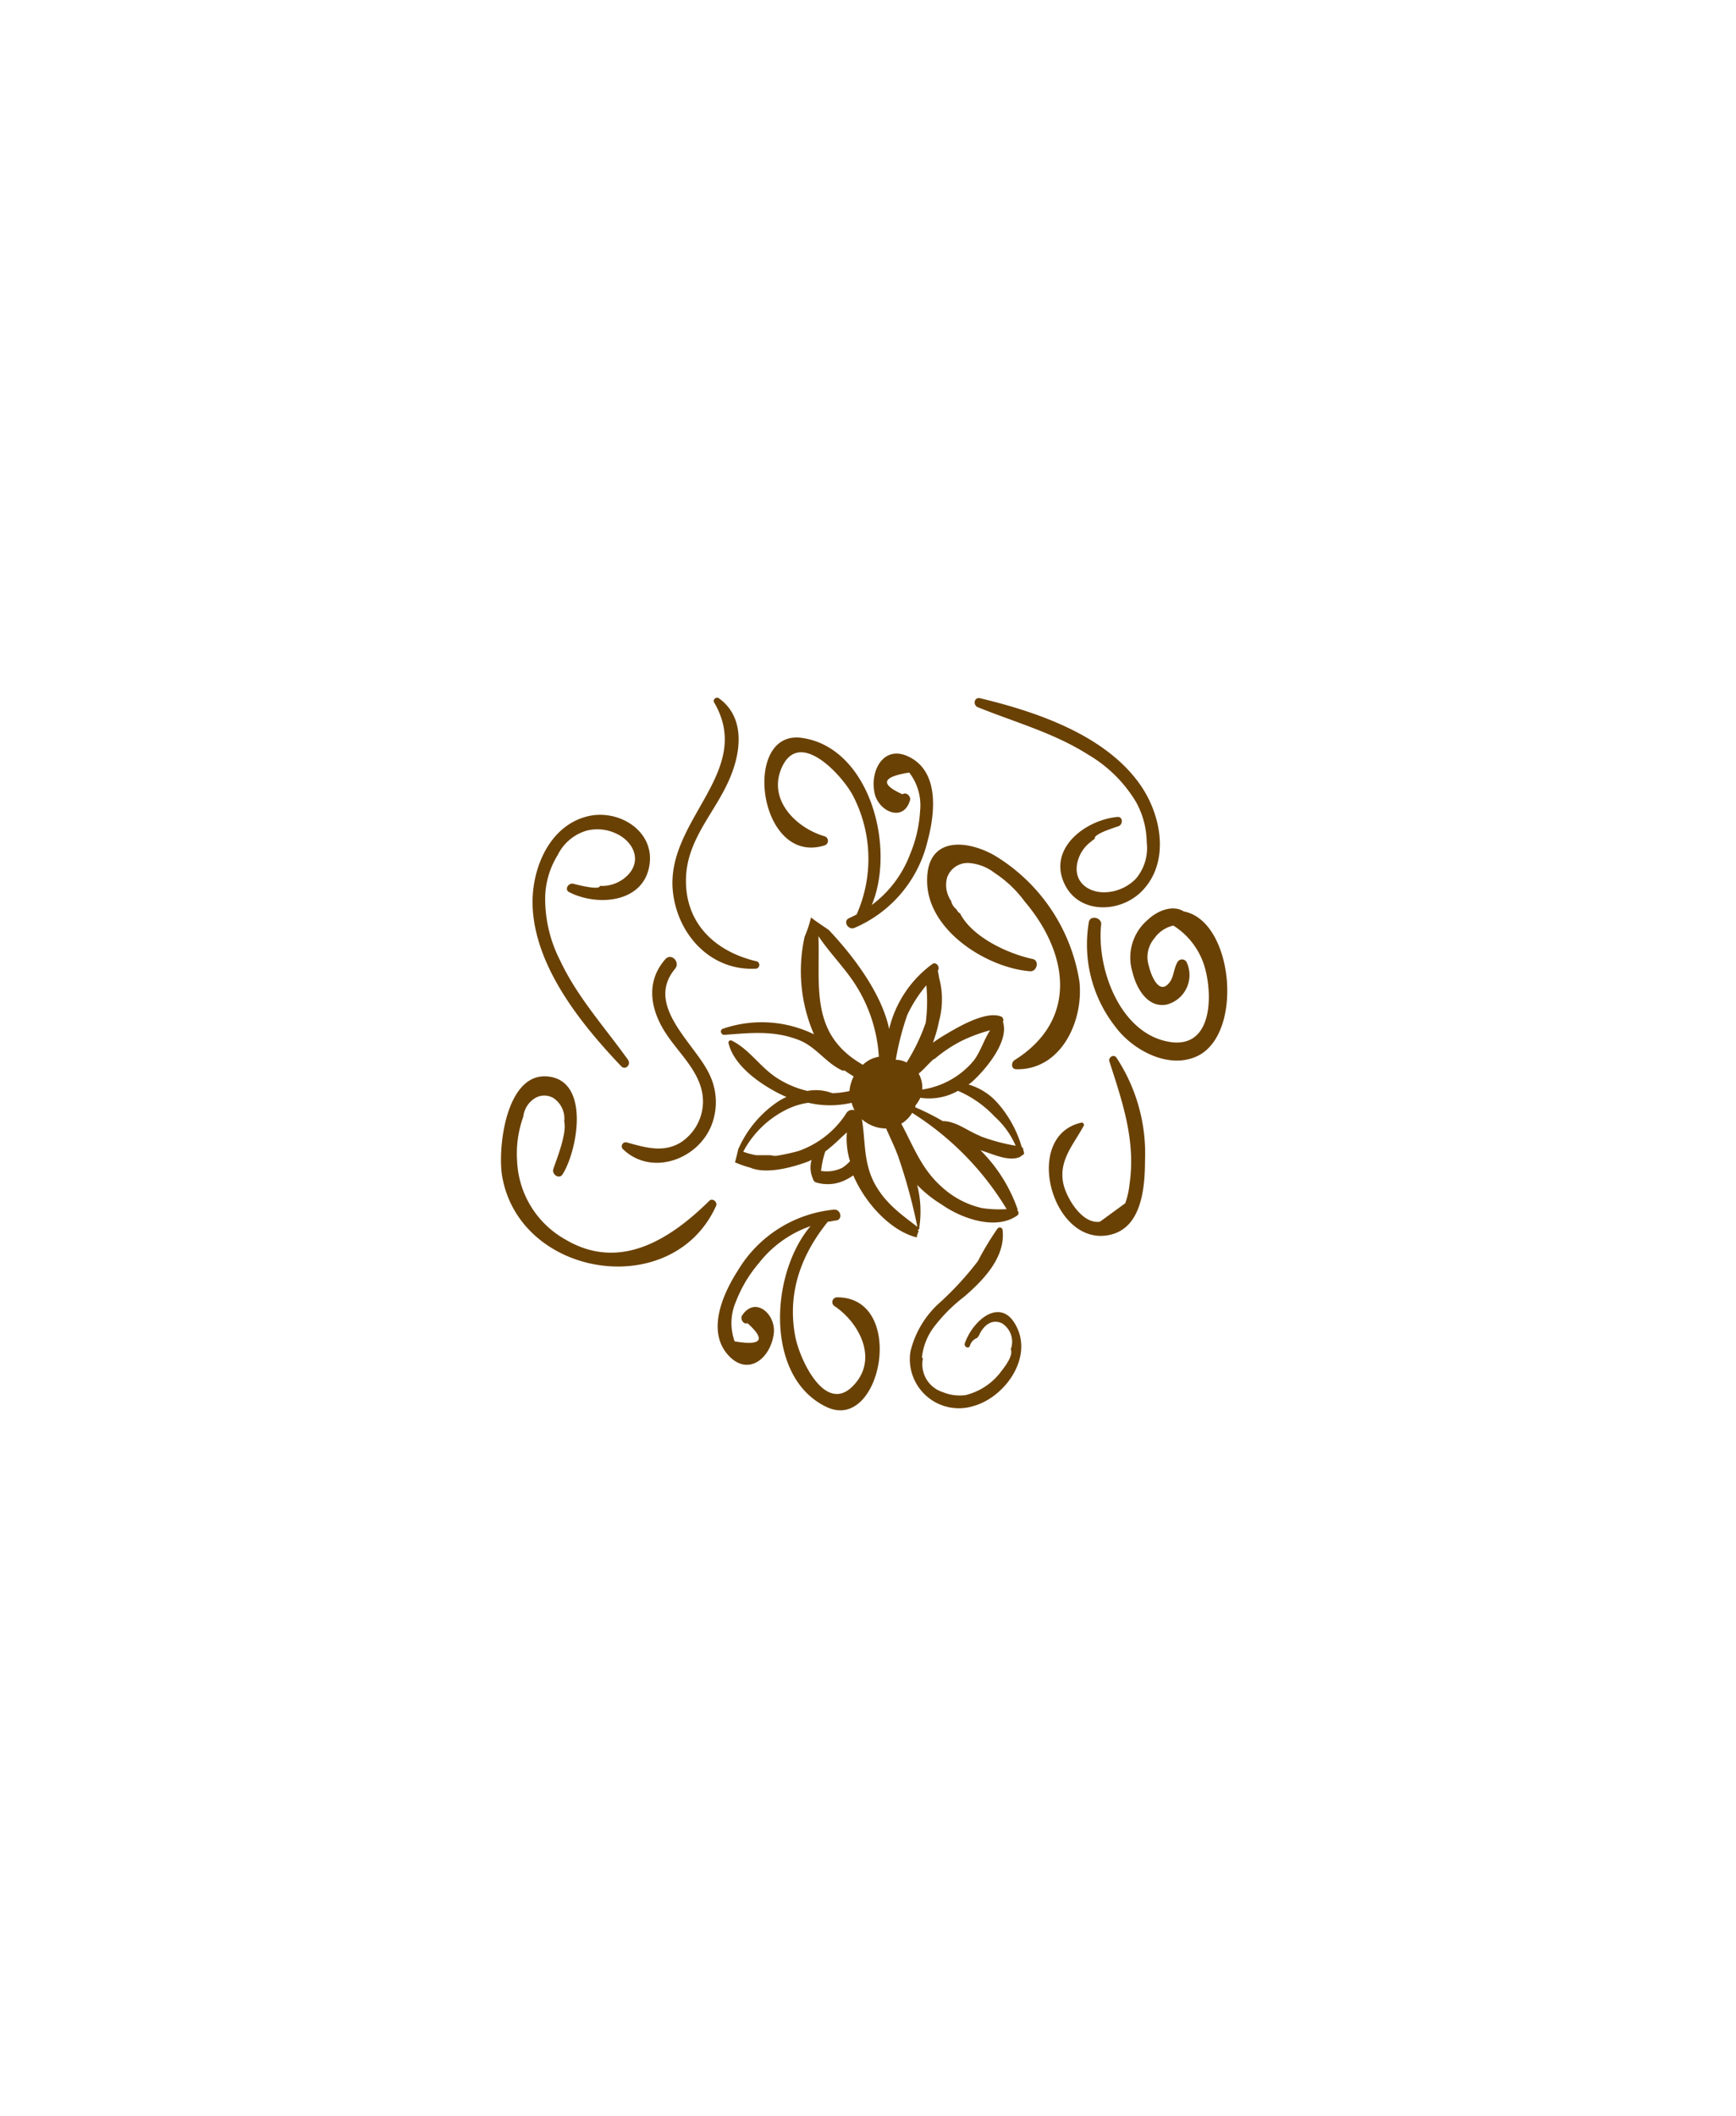 <svg xmlns="http://www.w3.org/2000/svg" viewBox="0 0 160 195"><defs><style>.cls-1{isolation:isolate;}.cls-2{fill:#6a4104;}.cls-3{fill:none;mix-blend-mode:multiply;opacity:0.4;}</style></defs><g class="cls-1"><g id="Layer_2" data-name="Layer 2"><g id="Variación_C" data-name="Variación C"><g id="AssetsE2"><g id="HamE2"><path class="cls-2" d="M99.49,90.48a16.6,16.6,0,0,0-7.87-11.67c-2.72-1.51-6.22-1.62-6.17,2.38,0,4.54,5.49,8,9.48,8.32.64.06.9-1,.24-1.13-2.27-.49-5.56-2-6.69-4.21a.53.53,0,0,1-.19-.15l-.17-.25a1.3,1.3,0,0,1-.46-.74,2.6,2.6,0,0,1-.37-2.15,2,2,0,0,1,2.17-1.33,4.38,4.38,0,0,1,2.21.9,10.7,10.7,0,0,1,2.77,2.63c4.07,4.79,4.94,10.93-.93,14.62-.32.21-.34.82.14.84C97.78,98.64,99.87,94.13,99.49,90.48Z"/><path class="cls-2" d="M54.24,75.21c-3.65.84-5.29,4.94-5.15,8.34.24,5.6,4.49,10.85,8.16,14.71.39.41.94-.15.63-.59-2.14-3-4.66-5.76-6.24-9.12a12.47,12.47,0,0,1-1.39-6A7.73,7.73,0,0,1,51.4,78.8h0a4.33,4.33,0,0,1,2.67-2.25,4.05,4.05,0,0,1,2.72.27c1.6.73,2.43,2.52,1,3.9a3.35,3.35,0,0,1-2.05.92,3.75,3.75,0,0,1-.45,0c0,.28-.85.22-2.47-.2-.44-.08-.83.54-.36.78,2.62,1.35,7,1,7.42-2.67C60.23,76.51,57,74.58,54.24,75.21Z"/><path class="cls-2" d="M105.53,107a16.06,16.06,0,0,0-2.64-9.54c-.25-.35-.77,0-.64.37,1.2,3.71,2.43,7.27,1.86,11.26a7.55,7.55,0,0,1-.4,1.8l-2.33,1.7c-1.69.26-3.17-2.32-3.4-3.62-.38-2.1,1-3.53,1.9-5.22.07-.13-.06-.33-.21-.29-5.55,1.23-2.67,11.6,2.68,10.33C105.24,113.11,105.52,109.42,105.53,107Z"/><path class="cls-2" d="M61.32,88.4c-1.76,2-1.43,4.45-.08,6.63,1.08,1.75,2.8,3.22,3.38,5.25a4.51,4.51,0,0,1-1.87,5c-1.62,1-3.33.46-5,0a.37.37,0,0,0-.36.6c2.62,2.57,7,1,8.22-2.27A5.84,5.84,0,0,0,65.38,99c-1.32-2.83-6-6.32-3.16-9.72C62.73,88.66,61.86,87.79,61.32,88.4Z"/><path class="cls-2" d="M66,111.13c.16-.34-.33-.76-.62-.47-3.59,3.54-8.25,6.56-13.29,3.56A8.71,8.71,0,0,1,47.66,107a10.05,10.05,0,0,1,.57-4.09,2.31,2.31,0,0,1,1.12-1.73,1.66,1.66,0,0,1,1.63,0A2.26,2.26,0,0,1,52,103.35c.28,1.13-.78,3.68-1,4.38-.17.5.55,1,.86.48,1.36-2.17,2.55-8.57-1.33-9s-4.67,6.54-4.26,9.12C47.83,117.76,62,120,66,111.13Z"/><path class="cls-2" d="M65.82,64.74C69.53,71.08,61.46,75.5,62,82c.36,4.07,3.48,7.52,7.7,7.27a.35.35,0,0,0,.06-.67c-3.86-.89-6.71-3.55-6.53-7.79.16-3.64,2.82-6.06,4.11-9.27,1-2.44,1.27-5.48-1.06-7.17C66.07,64.16,65.65,64.44,65.82,64.74Z"/><path class="cls-2" d="M93.78,122.45c-1.39-3.12-4.1-.85-4.86,1.36-.09.27.29.53.46.26a1.08,1.08,0,0,1,.69-.77h0a1.33,1.33,0,0,1,.14-.19c.37-.86,1.13-1.62,2.13-1.16a2,2,0,0,1,.82,2.39c.17.41-.11,1.06-.85,2A5.82,5.82,0,0,1,89,128.57a4.07,4.07,0,0,1-2.1-.27,2.69,2.69,0,0,1-1.84-3.1l-.09-.1a5.63,5.63,0,0,1,1.19-2.91,14.69,14.69,0,0,1,2.71-2.69c1.76-1.52,3.84-3.65,3.53-6.17a.26.26,0,0,0-.46-.11,26.76,26.76,0,0,0-1.81,3A29,29,0,0,1,86.67,120a8.77,8.77,0,0,0-2.76,4.57,4.52,4.52,0,0,0,5.84,5C92.53,128.78,95.07,125.35,93.78,122.45Z"/><path class="cls-2" d="M77.18,119.56a.44.44,0,0,0-.28.8c2.2,1.46,4,4.7,1.94,7.12-2.69,3.21-5.16-2.25-5.54-4.3-.77-4,.53-7.53,3-10.59.24,0,.49-.09.74-.11.67-.06.46-1.07-.19-1A11.62,11.62,0,0,0,68,117.1c-1.41,2.19-3,5.77-.68,8,1.83,1.71,3.76-.09,4-2.24.19-1.73-1.69-3.44-2.91-1.65-.22.31.08.87.49.74q2.55,2.3-1.19,1.67a4.94,4.94,0,0,1,.12-3.67,12.22,12.22,0,0,1,2.11-3.54A10.35,10.35,0,0,1,74.7,113c-3.77,4.46-4.18,14,1.49,16.67C81.25,132.06,83.6,119.58,77.18,119.56Z"/><path class="cls-2" d="M94.39,106.37c0-.19-.09-.41-.12-.62h0l-.09,0a10.58,10.58,0,0,0-2.24-4.1,5.69,5.69,0,0,0-2.67-1.7l.33-.26C90.84,98.57,93,96,92.45,94.22a.9.9,0,0,1,0-.09.35.35,0,0,0-.19-.45c-1.33-.52-3.68.82-4.8,1.47-.46.27-1,.59-1.48.95a12.9,12.9,0,0,0,.57-2,7.65,7.65,0,0,0,0-4,5.59,5.59,0,0,0-.11-.59l0-.07c.23-.3-.14-.83-.49-.61a10.4,10.4,0,0,0-4,6c-.69-3.28-3.31-6.74-5.57-9.13l-.75-.51c-.28-.19-.59-.4-.88-.64q-.06.24-.12.45a9.84,9.84,0,0,1-.47,1.32,14.64,14.64,0,0,0,.86,9,11,11,0,0,0-8.4-.51c-.33.13-.16.59.16.56,2.4-.18,4.59-.43,6.9.5,1.56.63,2.44,2.09,3.94,2.78a.25.25,0,0,0,.21,0c.27.19.55.37.85.55a3.75,3.75,0,0,0-.39,1.35,8.54,8.54,0,0,1-1.57.2,4.21,4.21,0,0,0-2.3-.21,8.89,8.89,0,0,1-3-1.32c-1.44-1-2.41-2.55-4-3.33a.21.21,0,0,0-.28.22c.48,2.09,2.86,3.75,4.68,4.68l.66.31a5.75,5.75,0,0,0-.7.37,10.2,10.2,0,0,0-3.74,4.45q-.14.61-.3,1.2a10.23,10.23,0,0,0,1.41.49c1.51.65,4-.06,5.37-.58l.28-.14a2.55,2.55,0,0,0,.14,1.78.41.41,0,0,0,.3.31,3.68,3.68,0,0,0,2.61-.2,4.93,4.93,0,0,0,.79-.46c1.18,2.72,3.56,5.16,5.86,5.72,0-.21.11-.41.17-.61l-.12-.1a.16.16,0,0,0,.18-.09l0-.13a9.89,9.89,0,0,0-.2-3.91A11.24,11.24,0,0,0,86.78,111c1.81,1.28,5,2.44,7,1a.29.29,0,0,0,0-.43.77.77,0,0,0,0-.15A14.36,14.36,0,0,0,90.36,106l.51.17c.91.31,2.21.87,3.14.45,0,0,0,0,0,0a2.11,2.11,0,0,1,.31-.21.19.19,0,0,0,0-.07Zm-16.78,1.26a3.24,3.24,0,0,1-1.94.28,9.23,9.23,0,0,1,.39-1.79,15.6,15.6,0,0,0,1.43-1.25l.56-.51a7.16,7.16,0,0,0,.29,2.65A3.29,3.29,0,0,1,77.61,107.63Zm.37-5a8.6,8.6,0,0,1-4.43,3.46,19.4,19.4,0,0,1-2,.43c-.17,0-.34,0-.52-.06-.46,0-.88,0-1.34,0a6.5,6.5,0,0,1-1.19-.32,9.07,9.07,0,0,1,4-3.89,6.63,6.63,0,0,1,2-.62,8.76,8.76,0,0,0,4,0v.05a4.08,4.08,0,0,0,.26.64A.65.65,0,0,0,78,102.59Zm8.11-5a12.86,12.86,0,0,1,2.59-1.73,14.57,14.57,0,0,1,2.58-.95c-.57.85-.9,2-1.52,2.8A7.62,7.62,0,0,1,85,100.41a2.68,2.68,0,0,0-.33-1.47C85.18,98.54,85.58,98,86.09,97.58Zm-.71-6.78a15.42,15.42,0,0,1-.06,3.4,17.74,17.74,0,0,1-1.76,3.67,2.14,2.14,0,0,0-1-.25,25,25,0,0,1,1.06-4.13A12.22,12.22,0,0,1,85.38,90.8Zm-9.95-4.58c.95,1.43,2.2,2.7,3.17,4.11A13.9,13.9,0,0,1,81,97.39H81a2.72,2.72,0,0,0-1.47.74C74.56,95.3,75.61,90.83,75.43,86.22ZM80.57,109c-1-1.94-.8-3.87-1.13-5.85a3.39,3.39,0,0,0,2.23.85c.37.84.78,1.68,1.1,2.54a51.12,51.12,0,0,1,1.78,6.52l0,0C83,111.88,81.55,110.85,80.57,109Zm12.22,2.43a10.72,10.72,0,0,1-2.26-.09,8.12,8.12,0,0,1-3.78-2c-1.83-1.63-2.58-3.73-3.68-5.78a2.9,2.9,0,0,0,1-1A26.93,26.93,0,0,1,92.79,111.45Zm-2.49-6.76c-1.12-.44-2.21-1.36-3.41-1.35a22.14,22.14,0,0,0-2.53-1.27c0-.08,0-.17.08-.26a3,3,0,0,0,.38-.62,5.39,5.39,0,0,0,3.47-.64,10.06,10.06,0,0,1,3.38,2.37,7.8,7.8,0,0,1,1.94,2.69A17.38,17.38,0,0,1,90.3,104.69Z"/><path class="cls-2" d="M105.23,82.14c2.63-2.67,1.82-7-.12-9.79-3.2-4.61-9.6-6.76-14.77-8-.55-.14-.71.63-.21.83,3.41,1.38,7,2.36,10.15,4.36a12.5,12.5,0,0,1,4.41,4.35,7.86,7.86,0,0,1,1,3.75h0a4.37,4.37,0,0,1-1,3.34,4.14,4.14,0,0,1-2.44,1.22c-1.75.24-3.41-.82-2.94-2.76a3.28,3.28,0,0,1,1.24-1.87,2.26,2.26,0,0,1,.36-.27c-.13-.26.6-.65,2.19-1.16.41-.17.41-.9-.12-.85-2.93.27-6.48,2.92-4.84,6.23C99.48,84.25,103.23,84.16,105.23,82.14Z"/><path class="cls-2" d="M76,77.91a.44.44,0,0,0,0-.84c-2.54-.73-5.21-3.27-4-6.21,1.59-3.86,5.6.58,6.59,2.42a12.64,12.64,0,0,1,.36,11c-.23.11-.45.23-.68.33-.62.26-.11,1.15.49.9a11.61,11.61,0,0,0,6.73-8c.68-2.52,1.13-6.42-1.77-7.79-2.25-1.07-3.55,1.24-3.12,3.35.34,1.7,2.65,2.77,3.27.69.11-.36-.34-.81-.69-.56q-3.14-1.41.62-2a4.93,4.93,0,0,1,1,3.54,12.09,12.09,0,0,1-.93,4,10.37,10.37,0,0,1-3.52,4.66C82.59,78,80.1,68.85,73.88,68,68.32,67.24,69.87,79.84,76,77.91Z"/><path class="cls-2" d="M109.11,84c-1-.64-2.43-.1-3.36.8a4.55,4.55,0,0,0-1.38,4.77c.35,1.48,1.4,3.39,3.2,3a2.81,2.81,0,0,0,1.8-3.89.48.48,0,0,0-.81-.07c-.38.58-.35,1.35-.74,1.89-1,1.36-1.77-.72-1.94-1.5a2.66,2.66,0,0,1,.51-2.52,2.93,2.93,0,0,1,1.75-1.18,6.75,6.75,0,0,1,3,4.24c.65,2.75.42,7.46-3.83,6.38s-6.24-6.83-5.82-10.72c.06-.64-1-.89-1.13-.24a12.26,12.26,0,0,0,2.42,9.64c1.58,2.16,4.93,4,7.59,2.72C114.67,95.23,113.66,84.85,109.11,84Z"/></g></g></g><g id="PixelsASSETS"><g id="Pierna"><rect class="cls-3" width="160" height="195"/></g></g></g></g></svg>